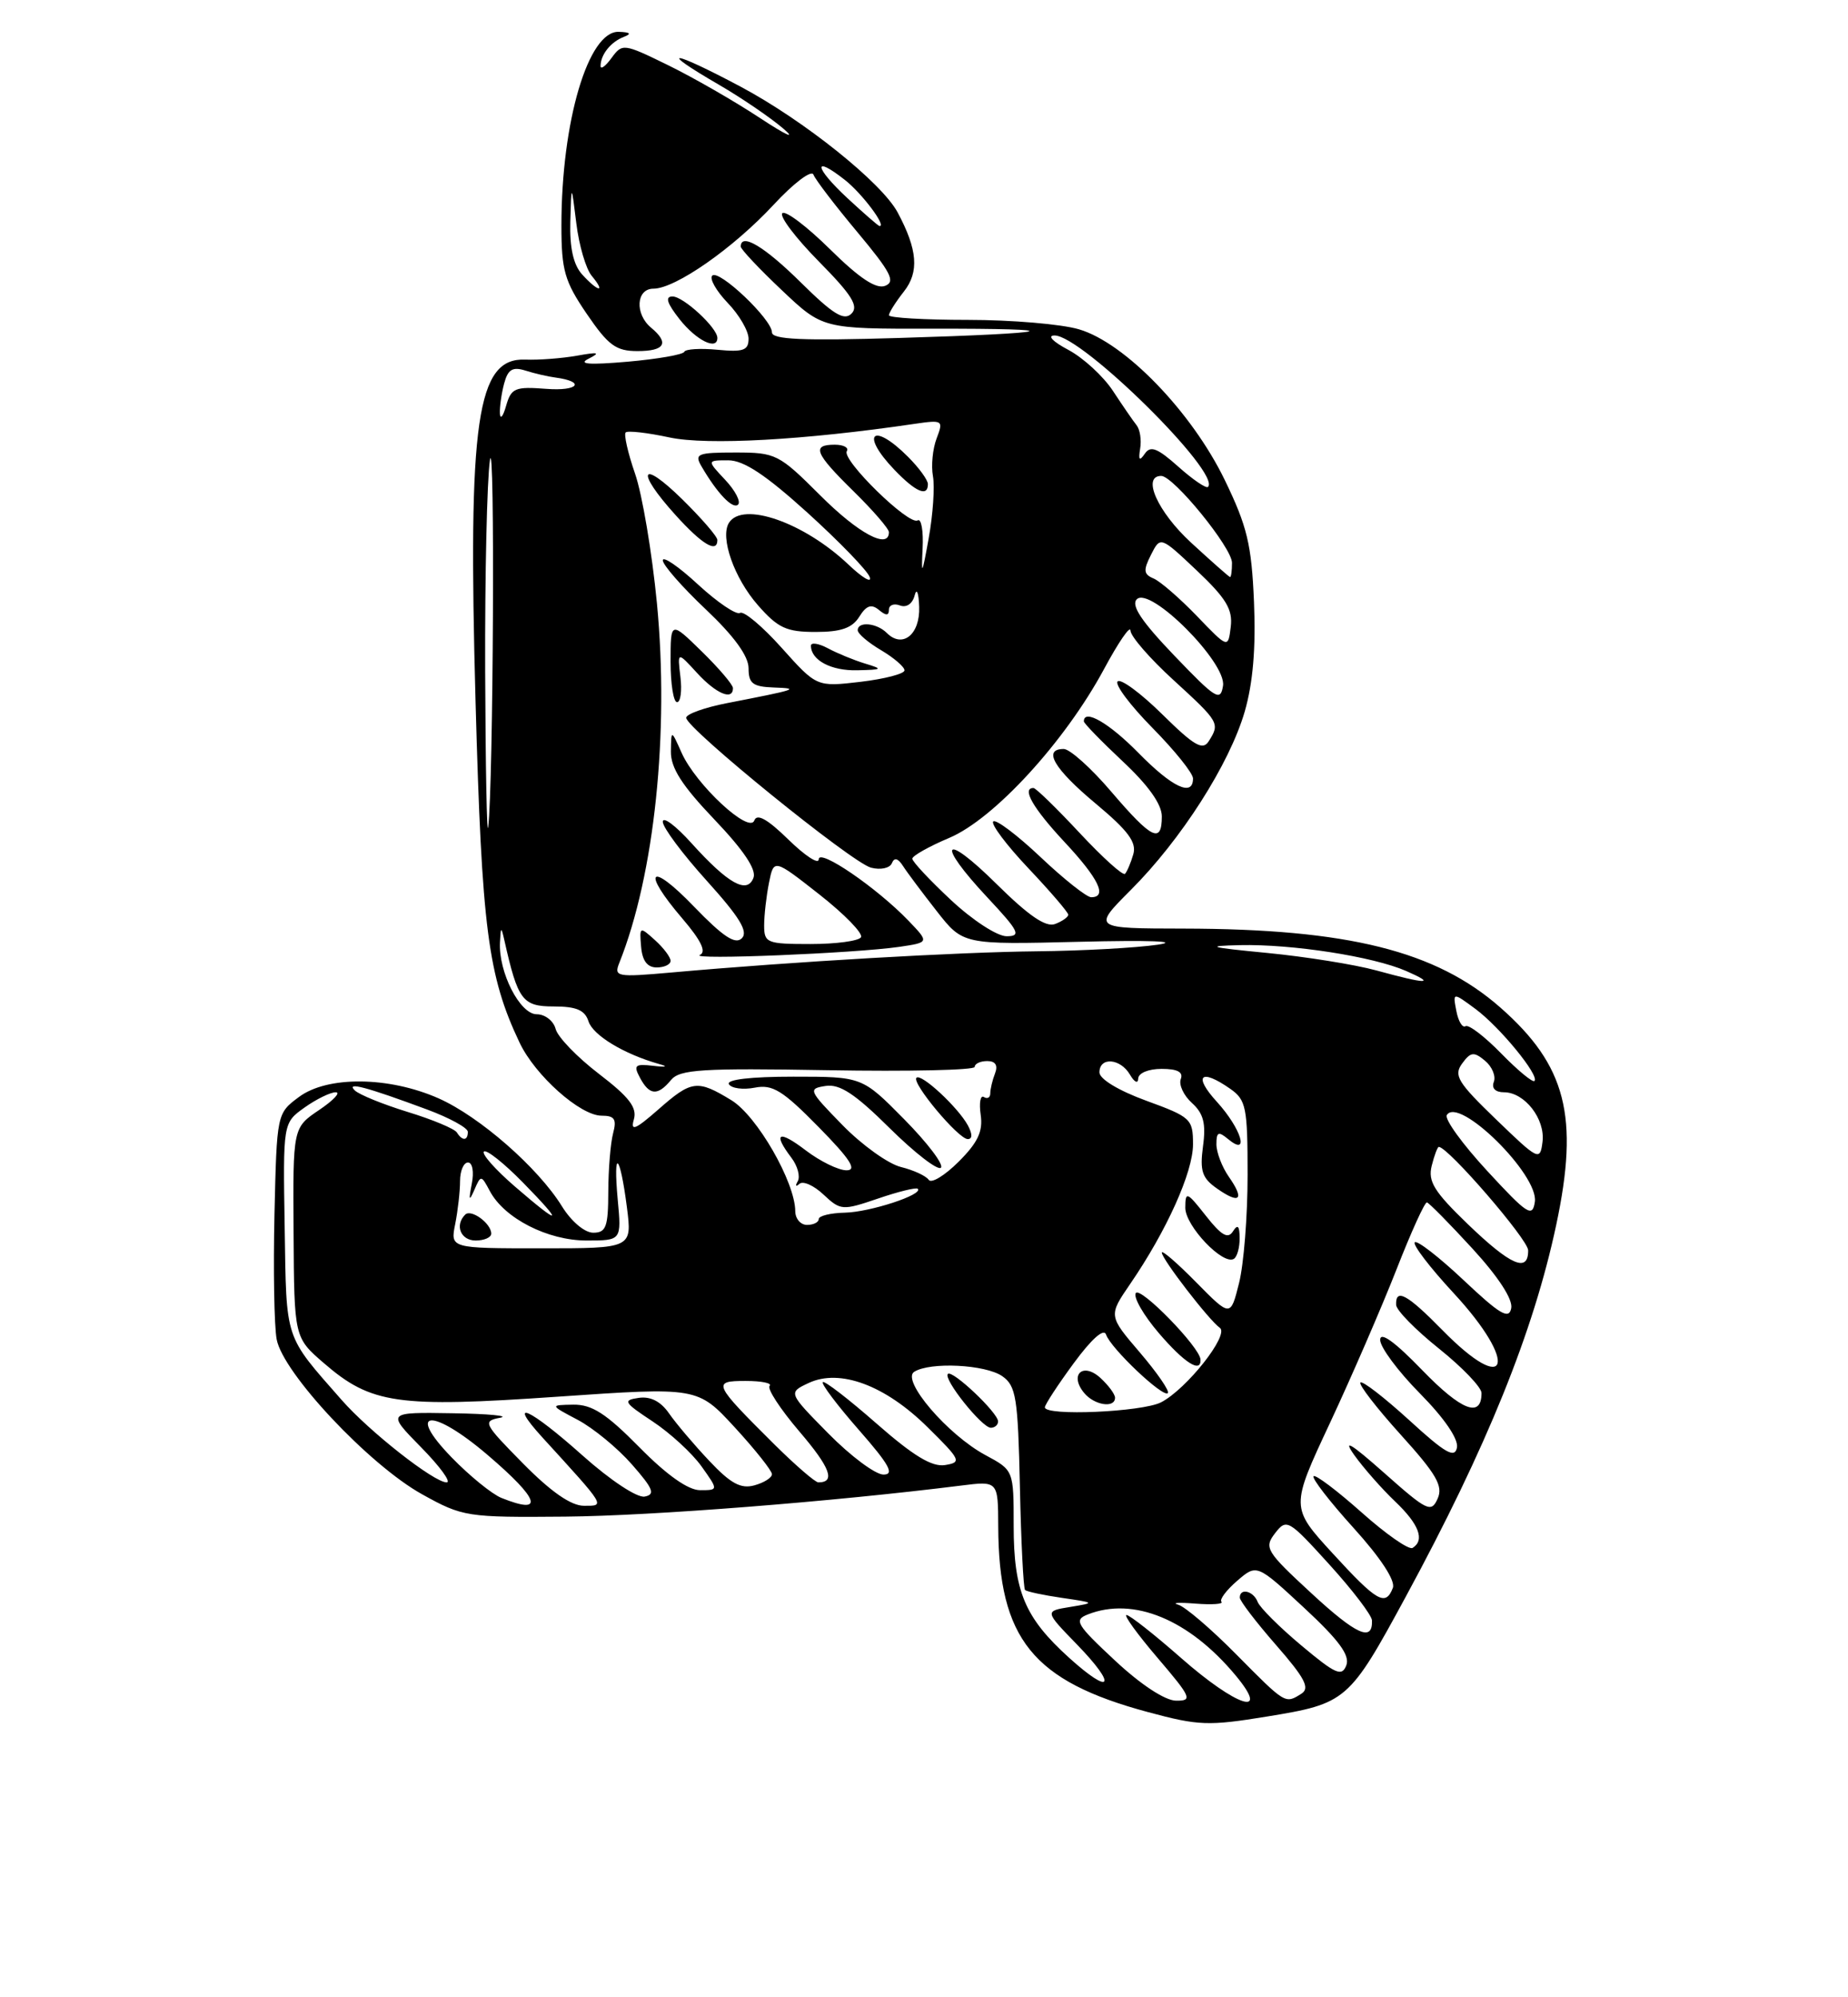 <?xml version="1.0" encoding="UTF-8" standalone="no"?>
<!DOCTYPE svg PUBLIC "-//W3C//DTD SVG 1.1//EN" "http://www.w3.org/Graphics/SVG/1.1/DTD/svg11.dtd" >
<svg xmlns="http://www.w3.org/2000/svg" xmlns:xlink="http://www.w3.org/1999/xlink" version="1.1" viewBox="0 0 237 256">
 <g >
 <path fill="currentColor"
d=" M 162.50 220.01 C 172.67 218.35 173.02 218.05 180.26 204.70 C 190.67 185.52 196.66 170.73 199.58 157.00 C 202.54 143.10 200.86 136.57 192.44 129.16 C 184.16 121.87 172.88 119.06 151.80 119.02 C 140.10 119.00 140.10 119.00 145.02 114.07 C 151.49 107.61 157.68 97.92 159.63 91.21 C 160.69 87.55 161.07 83.05 160.82 77.16 C 160.51 69.79 159.95 67.46 157.06 61.50 C 152.82 52.78 144.27 43.94 138.38 42.21 C 136.12 41.54 129.71 41.00 124.13 41.00 C 118.56 41.00 114.00 40.73 114.00 40.41 C 114.00 40.08 114.86 38.72 115.92 37.37 C 117.90 34.86 117.68 32.00 115.12 27.23 C 113.09 23.43 103.13 15.46 95.04 11.14 C 86.06 6.36 84.12 6.18 92.25 10.89 C 95.14 12.57 98.85 15.10 100.50 16.52 C 102.15 17.94 100.80 17.32 97.50 15.15 C 94.20 12.97 88.88 9.92 85.67 8.35 C 79.96 5.56 79.81 5.54 78.42 7.44 C 77.64 8.51 77.01 8.96 77.02 8.44 C 77.04 6.98 78.35 5.36 80.00 4.73 C 81.04 4.33 80.84 4.13 79.36 4.08 C 75.45 3.93 72.00 15.56 72.00 28.91 C 72.00 34.65 72.40 36.05 75.25 40.23 C 78.01 44.27 78.99 45.00 81.75 45.00 C 85.27 45.00 85.87 43.97 83.50 42.00 C 81.39 40.25 81.58 37.00 83.80 37.00 C 86.61 37.00 94.02 31.83 99.19 26.27 C 101.76 23.49 104.07 21.74 104.32 22.38 C 104.56 23.02 107.10 26.34 109.97 29.77 C 114.27 34.92 114.88 36.11 113.51 36.64 C 112.35 37.08 110.21 35.66 106.45 31.95 C 103.48 29.02 100.73 26.94 100.33 27.33 C 99.94 27.73 102.05 30.51 105.02 33.52 C 109.26 37.81 110.15 39.25 109.20 40.20 C 108.25 41.15 106.85 40.30 102.71 36.21 C 98.05 31.60 95.00 29.78 95.00 31.61 C 95.00 31.94 97.36 34.45 100.25 37.18 C 105.50 42.15 105.50 42.15 119.50 42.13 C 137.86 42.10 135.69 42.71 115.25 43.32 C 102.94 43.69 99.00 43.52 99.00 42.60 C 99.00 40.93 92.19 34.47 91.34 35.33 C 90.96 35.71 91.85 37.28 93.32 38.82 C 94.80 40.35 96.00 42.42 96.00 43.41 C 96.00 44.91 95.33 45.15 92.01 44.83 C 89.81 44.62 87.90 44.74 87.76 45.09 C 87.62 45.45 84.35 46.02 80.50 46.36 C 75.50 46.79 74.07 46.68 75.50 45.97 C 77.06 45.18 76.73 45.10 74.00 45.59 C 72.08 45.93 69.10 46.16 67.38 46.09 C 61.15 45.83 59.99 53.77 60.99 90.00 C 61.79 119.02 62.57 125.08 66.64 133.65 C 68.64 137.86 74.42 143.00 77.15 143.00 C 78.82 143.00 79.11 143.44 78.63 145.25 C 78.30 146.49 78.02 149.86 78.01 152.75 C 78.00 157.25 77.73 158.00 76.08 158.00 C 74.98 158.00 73.27 156.56 72.07 154.62 C 69.01 149.67 61.52 143.12 56.25 140.78 C 49.87 137.96 41.98 137.88 38.33 140.61 C 35.51 142.70 35.50 142.76 35.20 155.61 C 35.04 162.70 35.16 169.92 35.48 171.66 C 36.27 175.97 47.35 187.77 54.14 191.53 C 59.35 194.42 59.86 194.50 72.50 194.39 C 83.65 194.29 106.80 192.47 123.25 190.41 C 128.00 189.81 128.00 189.81 128.02 195.66 C 128.08 210.08 132.44 215.47 147.25 219.45 C 153.71 221.19 154.97 221.24 162.50 220.01 Z  M 92.00 43.31 C 92.00 42.02 87.65 38.00 86.25 38.00 C 85.26 38.00 85.53 38.86 87.17 40.94 C 89.31 43.64 92.00 44.97 92.00 43.31 Z  M 143.00 212.84 C 138.03 208.21 137.69 207.64 139.50 206.93 C 145.36 204.62 152.49 207.56 158.47 214.75 C 163.00 220.19 158.62 218.79 151.46 212.50 C 148.01 209.47 144.87 207.00 144.47 207.00 C 144.08 207.00 145.87 209.47 148.46 212.50 C 152.79 217.57 152.97 218.00 150.83 217.98 C 149.42 217.97 146.31 215.93 143.00 212.84 Z  M 158.55 212.05 C 155.31 208.77 151.95 205.90 151.08 205.67 C 150.21 205.43 151.22 205.37 153.33 205.54 C 155.44 205.70 156.93 205.60 156.65 205.31 C 156.36 205.03 157.27 203.82 158.66 202.62 C 161.18 200.45 161.18 200.45 167.25 206.08 C 171.72 210.23 173.15 212.17 172.66 213.45 C 172.09 214.94 171.28 214.58 166.90 210.91 C 164.10 208.57 161.57 206.05 161.29 205.32 C 160.75 203.91 159.00 203.49 159.00 204.77 C 159.00 205.19 161.10 207.93 163.66 210.86 C 167.35 215.08 168.02 216.37 166.91 217.08 C 164.81 218.41 164.89 218.45 158.55 212.05 Z  M 137.12 212.49 C 131.42 207.34 130.00 203.96 130.00 195.57 C 130.00 188.45 130.00 188.45 126.39 186.51 C 121.53 183.90 115.55 176.91 117.24 175.83 C 119.28 174.53 126.39 174.89 128.54 176.39 C 130.31 177.63 130.55 179.13 130.80 190.59 C 130.95 197.64 131.25 203.58 131.46 203.79 C 131.66 204.00 133.78 204.45 136.17 204.80 C 140.48 205.43 140.48 205.43 137.23 205.97 C 133.96 206.50 133.96 206.50 138.12 210.78 C 143.33 216.14 142.58 217.42 137.12 212.49 Z  M 128.00 182.19 C 128.00 181.08 122.13 175.53 121.56 176.10 C 120.93 176.74 125.93 183.00 127.07 183.00 C 127.58 183.00 128.00 182.63 128.00 182.19 Z  M 168.17 204.20 C 162.36 198.84 162.09 198.38 163.52 196.52 C 165.00 194.61 165.24 194.75 170.48 200.52 C 173.47 203.81 175.93 207.04 175.95 207.69 C 176.06 210.49 173.97 209.56 168.17 204.20 Z  M 170.91 199.10 C 165.50 193.20 165.50 193.20 170.58 182.35 C 173.37 176.38 177.19 167.56 179.08 162.75 C 180.96 157.94 182.72 154.06 183.00 154.12 C 183.28 154.18 185.90 156.84 188.84 160.04 C 192.16 163.66 194.04 166.54 193.81 167.68 C 193.52 169.16 192.38 168.49 187.71 164.09 C 184.56 161.12 181.73 158.93 181.44 159.23 C 181.14 159.53 183.39 162.47 186.45 165.77 C 194.82 174.81 193.49 179.15 185.00 170.50 C 180.47 165.88 178.96 165.06 179.05 167.25 C 179.07 167.94 181.55 170.46 184.55 172.86 C 187.55 175.26 190.00 177.82 190.00 178.55 C 190.00 181.80 187.43 180.81 182.41 175.63 C 178.85 171.95 177.00 170.62 177.00 171.74 C 177.00 172.67 179.29 175.76 182.10 178.60 C 185.23 181.77 187.06 184.44 186.85 185.54 C 186.57 186.96 185.36 186.27 180.72 182.02 C 177.53 179.12 174.72 176.94 174.47 177.20 C 174.21 177.45 176.54 180.46 179.63 183.88 C 184.23 188.96 185.10 190.47 184.37 192.09 C 183.55 193.93 183.03 193.68 177.52 188.79 C 173.24 185.00 172.16 184.35 173.68 186.50 C 174.86 188.15 177.21 190.82 178.91 192.44 C 181.99 195.36 182.76 197.41 181.16 198.40 C 180.69 198.69 177.75 196.64 174.61 193.84 C 171.47 191.05 168.70 188.96 168.46 189.21 C 168.21 189.46 170.52 192.45 173.60 195.85 C 177.06 199.67 178.98 202.60 178.63 203.52 C 177.70 205.94 176.59 205.30 170.91 199.10 Z  M 64.30 191.99 C 63.09 191.50 60.21 189.16 57.92 186.80 C 51.94 180.64 55.43 180.41 62.55 186.50 C 69.23 192.20 69.87 194.23 64.30 191.99 Z  M 67.09 187.59 C 62.02 182.45 61.86 182.15 64.12 181.72 C 65.43 181.48 62.69 181.21 58.04 181.14 C 49.58 181.00 49.58 181.00 54.00 185.50 C 56.43 187.97 57.91 190.00 57.28 190.00 C 55.66 190.00 47.39 183.51 43.80 179.42 C 36.42 171.02 36.74 171.97 36.51 157.38 C 36.29 143.93 36.29 143.93 39.05 141.96 C 40.57 140.88 42.37 140.00 43.05 140.00 C 43.74 140.00 42.78 141.02 40.93 142.27 C 37.56 144.54 37.56 144.54 37.65 157.98 C 37.73 171.43 37.73 171.43 41.54 174.72 C 47.60 179.96 50.96 180.44 71.49 179.02 C 89.47 177.78 89.47 177.78 94.24 182.96 C 96.86 185.81 99.00 188.51 99.00 188.95 C 99.00 189.40 97.99 190.04 96.75 190.38 C 95.01 190.86 93.70 190.15 90.97 187.25 C 89.02 185.19 86.70 182.45 85.81 181.17 C 84.74 179.62 83.43 178.95 81.91 179.17 C 79.83 179.47 80.00 179.75 83.70 182.19 C 85.94 183.67 88.76 186.26 89.96 187.94 C 92.14 191.00 92.14 191.00 89.78 191.00 C 88.26 191.00 85.52 189.07 82.00 185.50 C 77.74 181.18 75.92 180.01 73.53 180.04 C 70.50 180.09 70.50 180.09 74.10 181.99 C 76.08 183.04 79.20 185.60 81.04 187.70 C 83.78 190.82 84.07 191.55 82.68 191.82 C 81.72 192.01 78.29 189.74 74.74 186.58 C 67.90 180.47 64.89 179.11 69.57 184.25 C 77.77 193.23 77.63 193.00 74.89 193.00 C 73.24 193.00 70.67 191.22 67.09 187.59 Z  M 99.36 185.18 C 91.44 177.31 91.29 177.00 95.63 177.00 C 97.67 177.00 99.05 177.28 98.70 177.63 C 98.35 177.98 100.07 180.61 102.52 183.48 C 106.49 188.12 107.19 190.00 104.95 190.00 C 104.55 190.00 102.04 187.83 99.36 185.18 Z  M 106.25 183.75 C 101.07 178.50 101.07 178.50 103.71 177.26 C 107.71 175.39 113.52 177.55 118.96 182.93 C 123.23 187.14 123.36 187.43 121.20 187.78 C 119.52 188.05 117.13 186.60 112.40 182.45 C 108.83 179.32 105.73 176.93 105.52 177.15 C 105.30 177.37 107.38 180.12 110.14 183.27 C 114.06 187.74 114.75 189.00 113.30 189.00 C 112.27 189.00 109.10 186.64 106.25 183.75 Z  M 134.00 180.38 C 134.00 180.05 135.66 177.50 137.70 174.73 C 140.01 171.59 141.57 170.21 141.85 171.06 C 142.44 172.81 149.16 179.18 149.77 178.56 C 150.03 178.31 148.42 175.97 146.20 173.37 C 142.15 168.64 142.15 168.64 144.94 164.57 C 149.63 157.73 153.00 150.24 153.00 146.67 C 153.00 143.42 152.73 143.17 147.00 141.08 C 143.44 139.78 141.00 138.30 141.00 137.45 C 141.00 135.43 143.69 135.64 144.92 137.75 C 145.49 138.72 145.95 138.94 145.97 138.25 C 145.99 137.54 147.28 137.00 148.97 137.00 C 151.01 137.00 151.78 137.41 151.43 138.31 C 151.16 139.04 151.80 140.41 152.86 141.37 C 154.35 142.72 154.68 144.00 154.28 146.93 C 153.86 150.09 154.16 151.00 156.08 152.34 C 159.01 154.40 159.65 153.77 157.60 150.84 C 156.72 149.58 156.00 147.70 156.00 146.66 C 156.00 145.08 156.26 144.97 157.50 146.00 C 160.31 148.33 159.20 144.67 156.06 141.22 C 152.98 137.85 153.97 136.89 157.78 139.56 C 159.81 140.98 160.00 141.93 160.00 150.61 C 160.00 155.84 159.51 162.07 158.90 164.47 C 157.81 168.82 157.81 168.82 153.40 164.35 C 150.98 161.89 149.00 160.18 149.00 160.55 C 149.00 161.37 155.07 169.24 156.44 170.19 C 157.70 171.07 152.18 178.05 148.90 179.74 C 146.48 180.98 134.00 181.53 134.00 180.38 Z  M 143.00 179.15 C 143.00 178.69 142.14 177.54 141.10 176.59 C 138.86 174.56 137.11 176.22 139.04 178.54 C 140.34 180.12 143.00 180.53 143.00 179.15 Z  M 153.96 174.25 C 153.87 172.66 146.22 164.83 145.66 165.74 C 145.33 166.28 146.66 168.58 148.61 170.86 C 151.89 174.69 154.06 176.07 153.96 174.25 Z  M 158.98 158.69 C 158.97 157.11 158.73 156.87 158.12 157.83 C 157.48 158.84 156.64 158.36 154.65 155.83 C 152.21 152.73 152.02 152.66 152.01 154.80 C 152.00 157.12 156.84 162.21 158.24 161.35 C 158.66 161.09 158.99 159.90 158.98 158.69 Z  M 188.25 156.91 C 183.93 152.75 183.11 151.43 183.61 149.43 C 183.94 148.09 184.36 147.00 184.52 147.00 C 185.71 147.00 195.96 158.86 195.98 160.25 C 196.01 163.18 193.75 162.20 188.25 156.91 Z  M 58.38 156.88 C 58.72 155.16 59.00 152.68 59.00 151.38 C 59.00 150.07 59.46 149.00 60.02 149.00 C 60.59 149.00 60.81 150.20 60.50 151.75 C 60.09 153.87 60.16 154.05 60.83 152.52 C 61.67 150.58 61.71 150.58 62.83 152.68 C 64.70 156.17 70.25 159.00 75.22 159.00 C 79.71 159.00 79.71 159.00 79.22 153.75 C 78.61 147.05 79.51 147.82 80.40 154.75 C 81.07 160.00 81.07 160.00 69.41 160.00 C 57.75 160.00 57.75 160.00 58.38 156.88 Z  M 63.00 158.12 C 63.00 156.81 60.42 154.92 59.66 155.68 C 58.29 157.04 59.08 159.00 61.00 159.00 C 62.10 159.00 63.00 158.61 63.00 158.12 Z  M 101.99 155.25 C 101.97 151.51 97.08 143.02 93.80 141.02 C 89.42 138.35 88.70 138.44 84.40 142.23 C 81.46 144.80 80.84 145.05 81.29 143.48 C 81.73 141.96 80.69 140.61 76.81 137.64 C 74.03 135.51 71.53 132.93 71.26 131.89 C 70.99 130.85 69.90 130.00 68.83 130.00 C 66.68 130.00 63.92 124.61 64.12 120.78 C 64.22 118.76 64.28 118.73 64.68 120.50 C 66.41 128.21 67.00 129.00 71.01 129.00 C 73.92 129.00 75.01 129.47 75.47 130.90 C 76.04 132.70 80.02 135.10 84.50 136.37 C 85.74 136.71 85.47 136.81 83.79 136.61 C 81.43 136.33 81.21 136.53 82.08 138.15 C 83.29 140.41 84.35 140.49 86.06 138.42 C 87.19 137.07 90.01 136.89 106.19 137.17 C 116.53 137.35 125.00 137.16 125.00 136.75 C 125.00 136.34 125.72 136.00 126.61 136.00 C 127.66 136.00 128.01 136.54 127.61 137.58 C 127.27 138.45 127.00 139.60 127.00 140.14 C 127.00 140.68 126.63 140.89 126.18 140.61 C 125.73 140.33 125.55 141.36 125.77 142.89 C 126.08 145.01 125.41 146.44 122.94 148.90 C 121.16 150.68 119.43 151.73 119.10 151.22 C 118.77 150.72 117.17 149.98 115.55 149.58 C 113.93 149.19 110.55 146.77 108.05 144.21 C 103.69 139.75 103.60 139.54 105.88 139.19 C 107.70 138.91 109.66 140.20 114.11 144.61 C 117.32 147.78 120.27 150.06 120.67 149.67 C 121.06 149.27 118.95 146.49 115.98 143.48 C 110.57 138.00 110.57 138.00 101.73 138.00 C 96.28 138.00 93.11 138.37 93.48 138.97 C 93.81 139.50 95.30 139.70 96.79 139.41 C 99.07 138.96 100.36 139.75 104.97 144.44 C 109.05 148.59 109.96 150.00 108.56 150.00 C 107.53 150.00 105.18 148.85 103.34 147.45 C 99.84 144.78 99.06 145.18 101.50 148.40 C 102.29 149.44 102.65 150.79 102.31 151.40 C 101.96 152.00 102.06 152.16 102.52 151.74 C 102.98 151.32 104.37 151.94 105.61 153.11 C 107.80 155.16 108.03 155.18 112.61 153.62 C 115.21 152.73 117.50 152.17 117.70 152.37 C 118.45 153.11 111.58 155.36 108.36 155.43 C 106.51 155.47 105.00 155.84 105.00 156.25 C 105.00 156.66 104.33 157.00 103.50 157.00 C 102.67 157.00 102.00 156.21 101.99 155.25 Z  M 124.13 144.25 C 122.87 141.93 118.13 137.53 117.53 138.14 C 116.88 138.79 122.91 146.00 124.11 146.00 C 124.72 146.00 124.72 145.36 124.13 144.25 Z  M 66.00 152.05 C 63.53 149.91 61.75 147.91 62.06 147.60 C 62.37 147.29 64.60 149.06 67.02 151.52 C 72.41 157.02 72.00 157.23 66.00 152.05 Z  M 190.74 150.09 C 187.57 146.66 185.23 143.44 185.55 142.92 C 187.07 140.45 197.35 150.57 196.84 154.04 C 196.54 156.09 195.89 155.67 190.74 150.09 Z  M 191.87 143.48 C 186.95 138.74 186.40 137.84 187.51 136.32 C 188.60 134.82 189.02 134.77 190.44 135.95 C 191.35 136.70 191.86 137.92 191.58 138.66 C 191.26 139.48 191.77 140.00 192.88 140.00 C 195.53 140.00 198.20 143.43 197.82 146.37 C 197.51 148.83 197.31 148.73 191.87 143.48 Z  M 58.59 145.15 C 58.30 144.68 55.46 143.49 52.28 142.52 C 49.10 141.54 46.05 140.30 45.50 139.76 C 44.34 138.62 46.90 139.29 54.75 142.20 C 57.64 143.27 60.00 144.56 60.00 145.07 C 60.00 146.23 59.29 146.27 58.59 145.15 Z  M 192.52 135.02 C 190.41 132.86 188.35 131.28 187.95 131.53 C 187.55 131.78 187.02 130.89 186.77 129.57 C 186.31 127.17 186.31 127.17 189.21 129.31 C 192.35 131.63 197.46 137.87 196.79 138.55 C 196.56 138.78 194.64 137.19 192.52 135.02 Z  M 176.50 124.38 C 173.75 123.63 167.45 122.62 162.50 122.14 C 155.04 121.42 154.44 121.25 159.00 121.14 C 165.73 120.99 176.10 122.60 180.35 124.46 C 184.28 126.18 182.97 126.16 176.50 124.38 Z  M 79.43 123.40 C 83.94 112.11 85.84 93.91 84.25 77.33 C 83.62 70.82 82.36 63.34 81.44 60.70 C 80.52 58.05 79.99 55.68 80.24 55.43 C 80.50 55.17 83.03 55.46 85.87 56.07 C 90.70 57.10 103.18 56.41 117.27 54.33 C 120.91 53.80 121.01 53.86 120.12 56.19 C 119.61 57.52 119.40 59.70 119.65 61.05 C 119.89 62.40 119.65 65.97 119.10 69.00 C 118.25 73.72 118.14 73.91 118.32 70.33 C 118.44 68.04 118.15 66.41 117.68 66.70 C 116.56 67.39 107.92 58.94 108.60 57.83 C 108.89 57.38 108.19 57.00 107.06 57.00 C 104.05 57.00 104.48 58.08 109.50 63.00 C 111.97 65.43 114.00 67.77 114.00 68.21 C 114.00 70.48 110.08 68.38 105.20 63.50 C 99.89 58.20 99.50 58.00 94.31 58.00 C 89.46 58.00 89.03 58.17 89.95 59.75 C 91.97 63.23 93.99 65.34 94.66 64.67 C 95.03 64.30 94.29 62.87 93.00 61.50 C 90.65 59.00 90.65 59.00 93.40 59.00 C 95.38 59.00 98.19 60.86 103.54 65.70 C 107.61 69.39 111.21 73.10 111.53 73.95 C 111.86 74.80 110.63 74.09 108.81 72.36 C 103.10 66.95 95.23 64.21 93.48 67.02 C 92.32 68.90 94.16 74.11 97.20 77.57 C 99.77 80.50 100.85 81.00 104.60 81.00 C 107.86 81.00 109.29 80.50 110.20 79.05 C 111.10 77.60 111.75 77.38 112.71 78.17 C 113.63 78.94 114.00 78.93 114.00 78.15 C 114.00 77.55 114.64 77.31 115.41 77.60 C 116.24 77.92 117.02 77.40 117.30 76.32 C 117.56 75.31 117.82 75.95 117.88 77.78 C 118.01 81.32 115.75 83.15 113.73 81.13 C 112.44 79.84 110.00 79.61 110.00 80.78 C 110.00 81.22 111.35 82.37 113.00 83.34 C 114.65 84.32 116.00 85.48 116.00 85.92 C 116.00 86.36 113.47 87.02 110.37 87.39 C 104.74 88.05 104.74 88.05 100.25 83.04 C 97.78 80.28 95.38 78.27 94.91 78.56 C 94.43 78.85 92.01 77.21 89.52 74.92 C 87.04 72.62 85.00 71.23 85.00 71.82 C 85.00 72.40 87.47 75.23 90.50 78.09 C 94.14 81.53 96.00 84.09 96.00 85.65 C 96.00 87.61 96.54 88.02 99.25 88.12 C 102.66 88.24 102.25 88.37 93.25 90.12 C 90.36 90.68 88.00 91.53 88.00 92.00 C 88.00 93.34 109.25 110.58 111.70 111.21 C 112.93 111.53 114.11 111.28 114.38 110.64 C 114.69 109.87 115.16 109.99 115.81 111.00 C 116.34 111.83 118.29 114.43 120.14 116.79 C 123.50 121.08 123.50 121.08 138.50 120.71 C 147.37 120.49 151.46 120.64 148.50 121.08 C 145.75 121.49 138.78 121.87 133.00 121.93 C 122.92 122.03 101.72 123.25 86.08 124.65 C 79.07 125.27 78.71 125.20 79.43 123.40 Z  M 86.00 123.15 C 86.00 122.69 85.10 121.49 84.00 120.50 C 82.04 118.73 82.00 118.75 82.22 121.34 C 82.37 123.14 83.01 124.00 84.22 124.00 C 85.20 124.00 86.00 123.62 86.00 123.15 Z  M 115.34 121.36 C 119.18 120.79 119.18 120.79 116.51 118.01 C 112.47 113.80 105.00 108.69 105.00 110.14 C 105.00 110.84 103.25 109.70 101.11 107.61 C 98.44 105.00 97.08 104.23 96.74 105.16 C 96.10 106.94 89.25 100.58 87.42 96.50 C 86.08 93.50 86.08 93.50 86.04 96.32 C 86.01 98.42 87.45 100.67 91.62 105.04 C 95.35 108.95 97.04 111.46 96.63 112.51 C 95.82 114.64 93.38 113.28 88.66 108.05 C 86.65 105.82 85.00 104.59 85.00 105.33 C 85.00 106.06 87.54 109.46 90.64 112.89 C 94.84 117.54 95.99 119.41 95.14 120.26 C 94.30 121.10 92.74 120.07 89.00 116.20 C 83.33 110.31 82.17 111.50 87.51 117.73 C 89.92 120.55 90.62 122.01 89.76 122.40 C 88.30 123.06 109.63 122.19 115.34 121.36 Z  M 87.26 86.75 C 86.87 83.50 86.87 83.50 89.39 86.25 C 91.83 88.91 94.00 89.84 94.00 88.20 C 94.00 87.76 92.20 85.65 90.00 83.50 C 86.00 79.59 86.00 79.59 86.00 84.80 C 86.00 87.66 86.37 90.00 86.83 90.00 C 87.28 90.00 87.48 88.54 87.26 86.75 Z  M 110.94 85.05 C 109.53 84.62 107.40 83.75 106.19 83.10 C 104.99 82.46 104.00 82.31 104.00 82.76 C 104.00 84.62 106.60 86.00 109.95 85.91 C 113.21 85.84 113.29 85.76 110.94 85.05 Z  M 92.00 69.21 C 92.00 68.77 89.97 66.43 87.50 64.00 C 82.14 58.74 81.45 60.28 86.62 66.00 C 90.05 69.80 92.00 70.96 92.00 69.21 Z  M 119.00 62.05 C 119.00 61.52 117.85 59.95 116.45 58.55 C 111.93 54.02 110.26 55.57 114.69 60.20 C 117.44 63.07 119.00 63.74 119.00 62.05 Z  M 121.96 115.36 C 119.23 112.81 117.00 110.43 117.00 110.06 C 117.00 109.70 119.14 108.49 121.75 107.39 C 127.49 104.96 136.56 95.08 141.57 85.79 C 143.43 82.33 144.96 80.10 144.98 80.82 C 144.99 81.55 147.47 84.41 150.50 87.17 C 156.38 92.55 156.47 92.71 155.02 95.00 C 154.25 96.23 153.17 95.61 149.06 91.56 C 146.30 88.84 143.72 86.94 143.33 87.34 C 142.94 87.73 144.95 90.41 147.81 93.31 C 150.66 96.20 153.00 99.11 153.00 99.78 C 153.00 102.17 150.35 100.93 146.00 96.50 C 142.24 92.67 139.00 90.80 139.00 92.46 C 139.00 92.71 141.25 95.02 144.00 97.60 C 147.27 100.66 149.00 103.09 149.00 104.64 C 149.00 108.18 147.72 107.56 142.54 101.50 C 139.96 98.47 137.21 96.00 136.42 96.00 C 133.68 96.00 135.17 98.54 140.52 103.00 C 144.69 106.48 145.79 107.96 145.34 109.50 C 145.02 110.60 144.54 111.72 144.28 112.00 C 144.02 112.28 141.40 109.91 138.45 106.75 C 135.50 103.59 132.84 101.00 132.54 101.00 C 130.99 101.00 132.48 103.59 136.50 107.90 C 140.90 112.60 142.06 115.00 139.94 115.00 C 139.36 115.00 136.43 112.68 133.43 109.84 C 130.43 107.01 127.71 104.96 127.38 105.29 C 127.05 105.62 129.08 108.32 131.89 111.29 C 134.70 114.26 137.00 116.94 137.00 117.24 C 137.00 117.54 136.24 118.08 135.32 118.43 C 134.13 118.89 131.94 117.39 127.82 113.32 C 120.92 106.49 119.95 107.90 126.64 115.04 C 130.70 119.38 131.00 120.00 129.09 120.00 C 127.88 120.00 124.72 117.94 121.96 115.36 Z  M 62.22 86.00 C 62.18 73.62 62.46 61.48 62.83 59.00 C 63.49 54.73 63.27 100.74 62.61 106.00 C 62.44 107.38 62.27 98.38 62.22 86.00 Z  M 150.61 84.04 C 146.39 79.64 145.02 77.58 145.79 76.81 C 147.50 75.10 157.29 84.91 156.85 87.88 C 156.53 89.97 155.94 89.60 150.61 84.04 Z  M 153.50 78.96 C 151.30 76.68 148.80 74.51 147.95 74.15 C 146.66 73.61 146.60 73.10 147.61 71.11 C 148.82 68.72 148.82 68.72 153.50 73.14 C 157.25 76.69 158.11 78.11 157.84 80.34 C 157.50 83.12 157.50 83.12 153.50 78.96 Z  M 152.75 69.55 C 148.47 65.61 146.40 61.00 148.92 61.00 C 150.50 61.00 158.00 70.20 158.00 72.14 C 158.00 73.16 157.89 73.98 157.75 73.96 C 157.61 73.94 155.36 71.95 152.75 69.55 Z  M 151.12 59.82 C 148.44 57.43 147.55 57.08 146.82 58.15 C 146.13 59.15 145.98 58.98 146.22 57.50 C 146.41 56.40 146.20 55.05 145.76 54.50 C 145.32 53.95 143.96 51.97 142.73 50.10 C 141.50 48.23 138.93 45.87 137.02 44.85 C 135.00 43.78 134.26 43.00 135.25 43.00 C 138.77 43.00 156.67 60.67 154.92 62.41 C 154.69 62.64 152.98 61.48 151.12 59.82 Z  M 64.11 53.00 C 64.07 52.17 64.31 50.45 64.65 49.17 C 65.14 47.34 65.73 46.98 67.39 47.50 C 68.55 47.87 70.28 48.27 71.23 48.39 C 75.16 48.92 74.16 50.16 70.06 49.84 C 66.05 49.53 65.56 49.74 64.91 52.00 C 64.52 53.38 64.16 53.83 64.11 53.00 Z  M 74.65 35.17 C 73.53 33.93 73.05 31.76 73.14 28.42 C 73.28 23.50 73.28 23.50 73.91 28.61 C 74.25 31.43 75.14 34.46 75.89 35.36 C 77.75 37.60 76.71 37.44 74.65 35.17 Z  M 108.67 25.39 C 104.42 21.43 104.19 19.79 108.35 23.06 C 110.57 24.80 113.76 29.07 112.79 28.97 C 112.63 28.96 110.78 27.34 108.67 25.39 Z  M 98.00 118.62 C 98.00 117.32 98.28 114.86 98.62 113.15 C 99.24 110.06 99.24 110.06 105.10 114.66 C 108.32 117.19 110.71 119.65 110.42 120.13 C 110.12 120.61 107.21 121.00 103.94 121.00 C 98.35 121.00 98.00 120.86 98.00 118.62 Z "/>
</g>
</svg>